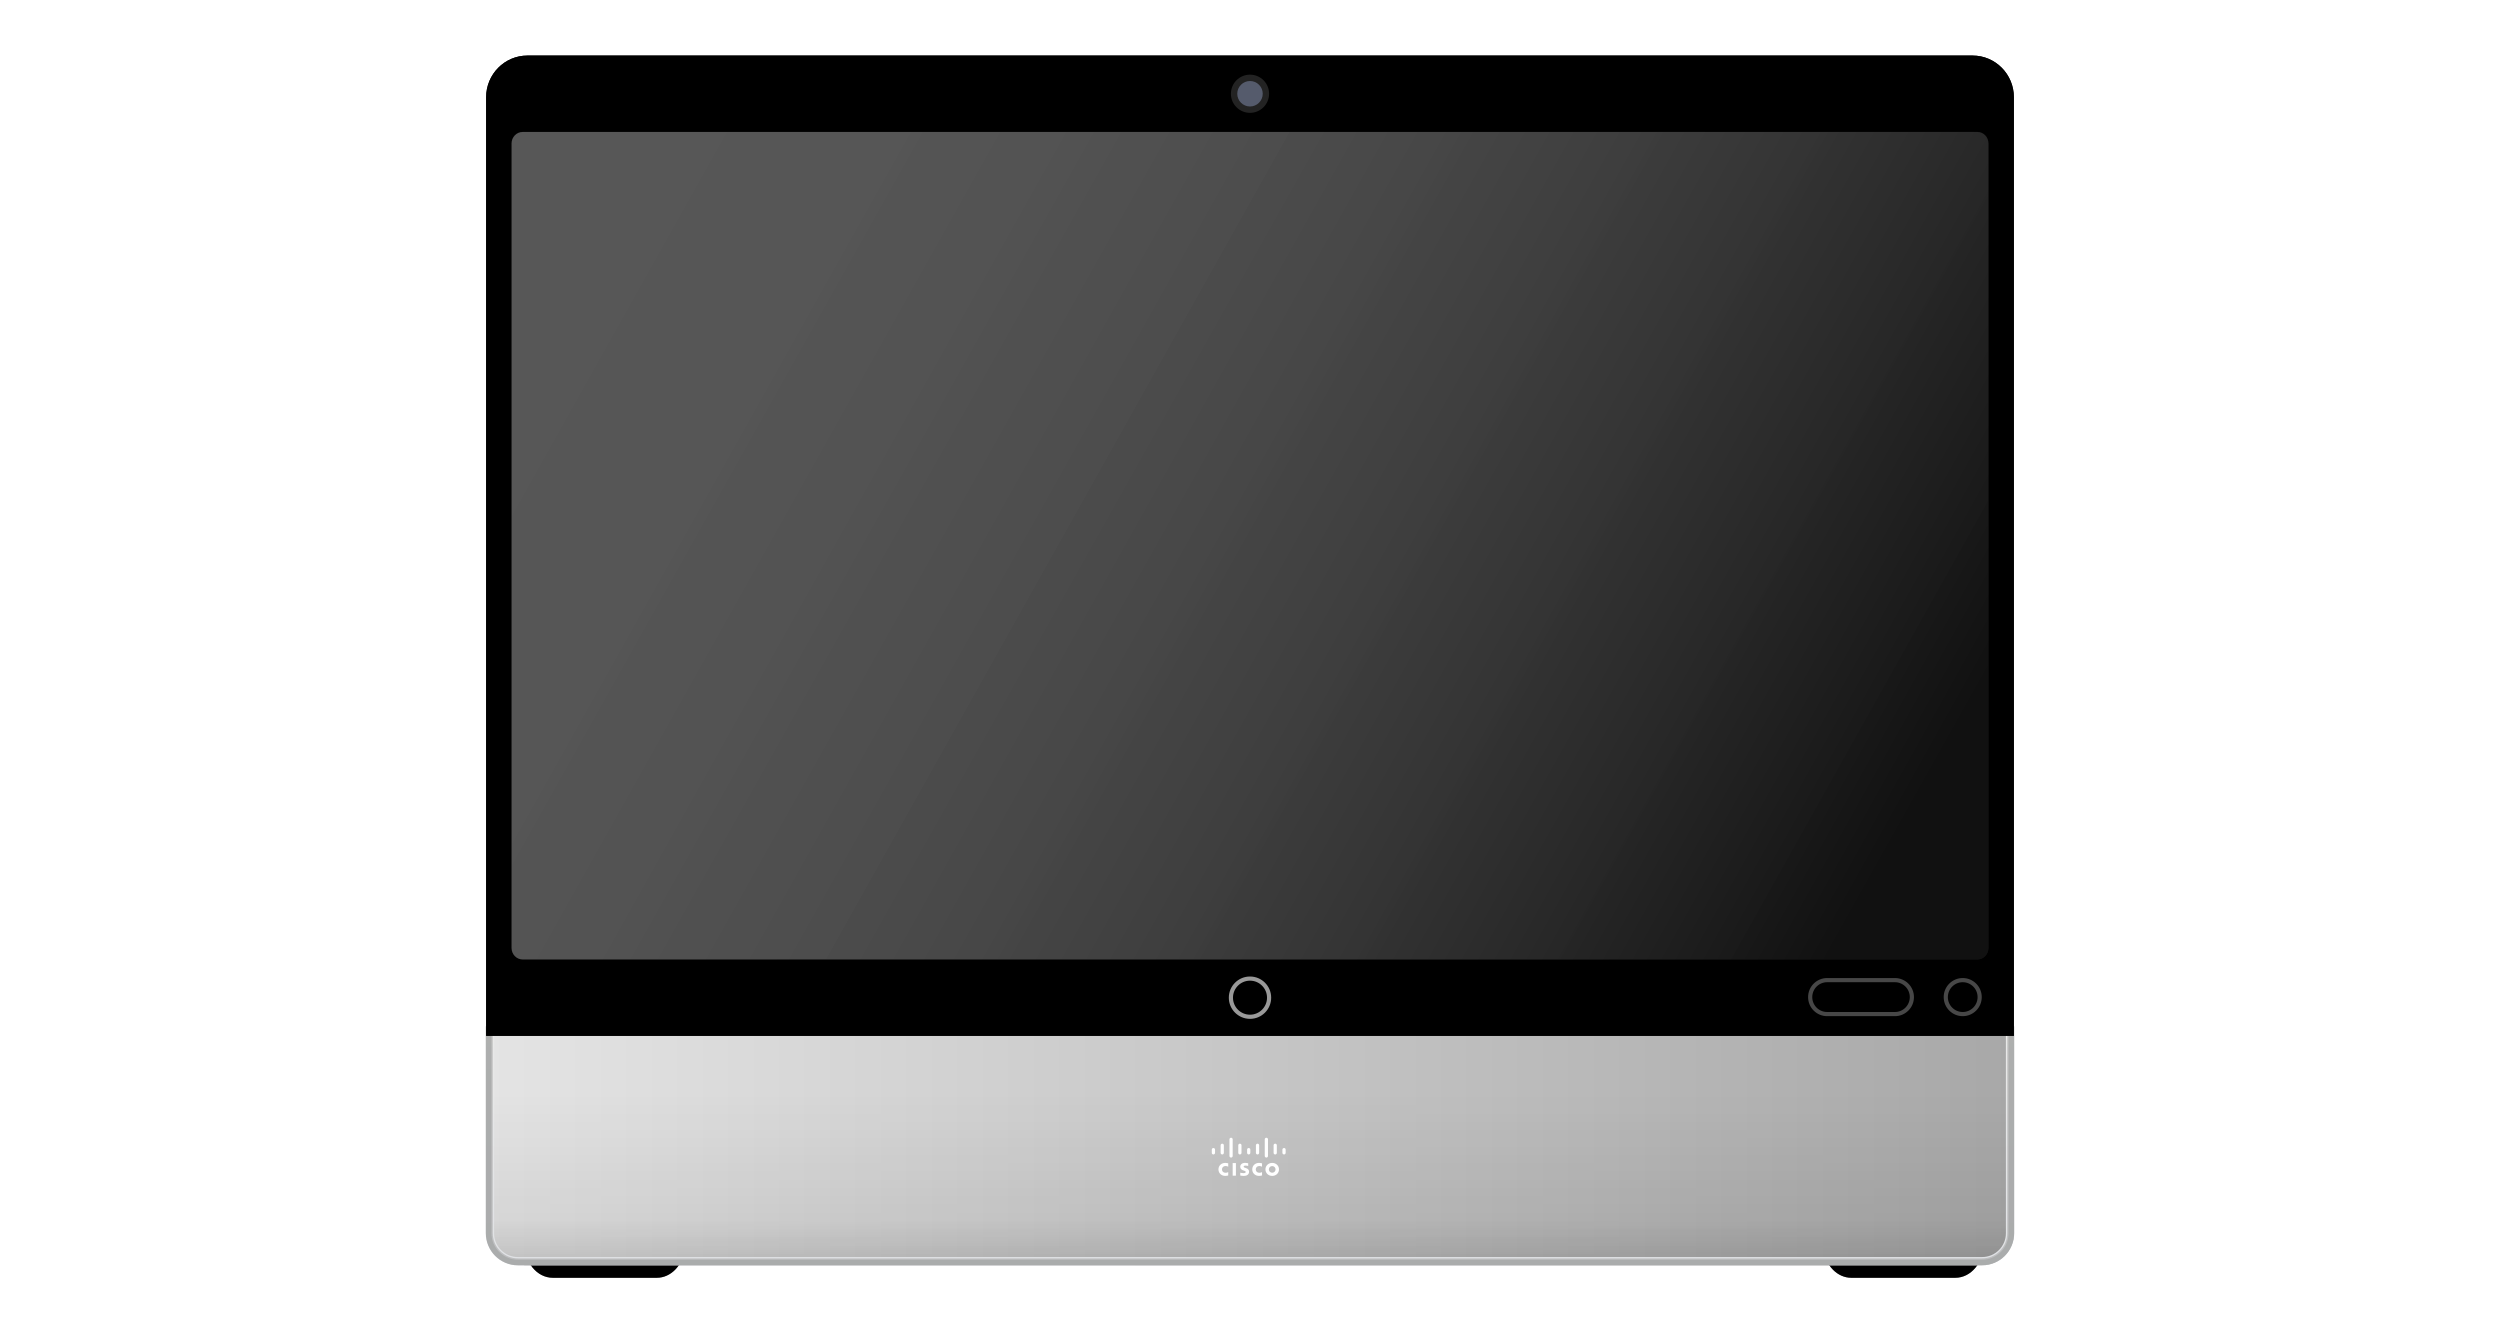 <svg width="180" height="96" viewBox="0 0 180 96" fill="none" xmlns="http://www.w3.org/2000/svg">
<path d="M47.295 92H39.798C38.666 92 37.75 90.889 37.75 89.52V70.917H52.084L49.311 89.951C49.139 91.137 48.288 92 47.295 92Z" fill="url(#paint0_linear)"/>
<g filter="url(#filter0_i)">
<path d="M47.295 92H39.798C38.666 92 37.75 90.889 37.75 89.52V70.917H52.084L49.311 89.951C49.139 91.137 48.288 92 47.295 92Z" fill="black"/>
</g>
<path d="M133.29 92H140.787C141.918 92 142.834 90.889 142.834 89.52V70.917H128.5L131.274 89.951C131.446 91.137 132.297 92 133.29 92Z" fill="url(#paint1_linear)"/>
<g filter="url(#filter1_i)">
<path d="M133.29 92H140.787C141.918 92 142.834 90.889 142.834 89.52V70.917H128.5L131.274 89.951C131.446 91.137 132.297 92 133.29 92Z" fill="black"/>
</g>
<path d="M35 74.583H145V88.333C145 89.852 143.769 91.083 142.25 91.083H37.75C36.231 91.083 35 89.852 35 88.333V74.583Z" fill="#C5C5C5"/>
<g filter="url(#filter2_iiii)">
<path d="M35 74.583H145V88.333C145 89.852 143.769 91.083 142.25 91.083H37.75C36.231 91.083 35 89.852 35 88.333V74.583Z" fill="black"/>
</g>
<path d="M35 73.915H145V88.792C145 90.057 143.974 91.083 142.708 91.083H37.292C36.026 91.083 35 90.057 35 88.792V73.915Z" fill="url(#paint2_linear)"/>
<path d="M35 73.915H145V88.792C145 90.057 143.974 91.083 142.708 91.083H37.292C36.026 91.083 35 90.057 35 88.792V73.915Z" fill="url(#paint3_linear)"/>
<path fill-rule="evenodd" clip-rule="evenodd" d="M144.725 74.19V88.792C144.725 89.349 144.499 89.853 144.134 90.218C143.769 90.583 143.265 90.808 142.708 90.808H37.292C36.735 90.808 36.231 90.583 35.866 90.218C35.501 89.853 35.275 89.349 35.275 88.792V74.19H144.725Z" fill="url(#paint4_linear)" stroke="url(#paint5_linear)" stroke-width="0.6"/>
<path fill-rule="evenodd" clip-rule="evenodd" d="M144.771 74.145V88.792C144.771 89.361 144.54 89.877 144.167 90.25C143.794 90.623 143.278 90.854 142.708 90.854H37.292C36.722 90.854 36.206 90.623 35.833 90.25C35.46 89.877 35.229 89.361 35.229 88.792V74.145H144.771Z" stroke="#999999" stroke-opacity="0.48" stroke-width="0.5"/>
<path fill-rule="evenodd" clip-rule="evenodd" d="M144.817 74.099V88.792C144.817 89.374 144.581 89.901 144.199 90.283C143.818 90.664 143.291 90.9 142.708 90.9H37.292C36.709 90.9 36.182 90.664 35.801 90.283C35.419 89.901 35.183 89.374 35.183 88.792V74.099H144.817Z" stroke="#151B1E" stroke-opacity="0.12" stroke-width="0.4"/>
<path d="M145 74.583H35V7.004C35 5.346 36.332 4 37.973 4H142.027C143.668 4 145 5.346 145 7.004V74.583Z" fill="#1A1A1A"/>
<g filter="url(#filter3_i)">
<path d="M145 74.583H35V7.004C35 5.346 36.332 4 37.973 4H142.027C143.668 4 145 5.346 145 7.004V74.583Z" fill="black"/>
</g>
<path fill-rule="evenodd" clip-rule="evenodd" d="M142.536 71.792C142.536 72.467 141.99 73.014 141.316 73.014C140.643 73.014 140.096 72.467 140.096 71.792C140.096 71.116 140.643 70.569 141.316 70.569C141.99 70.569 142.536 71.116 142.536 71.792Z" stroke="#474747" stroke-width="0.3"/>
<path fill-rule="evenodd" clip-rule="evenodd" d="M131.554 73.014H136.435C137.108 73.014 137.655 72.467 137.655 71.792C137.655 71.116 137.108 70.569 136.435 70.569H131.554C130.88 70.569 130.333 71.116 130.333 71.792C130.333 72.467 130.88 73.014 131.554 73.014Z" stroke="#474747" stroke-width="0.3"/>
<path d="M90 8.125C90.759 8.125 91.375 7.509 91.375 6.75C91.375 5.991 90.759 5.375 90 5.375C89.241 5.375 88.625 5.991 88.625 6.75C88.625 7.509 89.241 8.125 90 8.125Z" fill="#232323"/>
<path d="M90 7.667C90.506 7.667 90.917 7.256 90.917 6.75C90.917 6.244 90.506 5.833 90 5.833C89.494 5.833 89.083 6.244 89.083 6.75C89.083 7.256 89.494 7.667 90 7.667Z" fill="#555B6C"/>
<path fill-rule="evenodd" clip-rule="evenodd" d="M91.598 83.729C91.884 83.729 92.088 83.938 92.088 84.196C92.088 84.455 91.884 84.666 91.598 84.666C91.315 84.666 91.111 84.455 91.111 84.196C91.111 83.938 91.315 83.729 91.598 83.729ZM89.644 83.727C89.756 83.727 89.862 83.754 89.871 83.757V83.949C89.868 83.949 89.77 83.922 89.689 83.922C89.594 83.922 89.543 83.952 89.543 83.996C89.543 84.051 89.613 84.07 89.652 84.081L89.714 84.103C89.868 84.15 89.935 84.252 89.935 84.362C89.935 84.59 89.734 84.667 89.554 84.667C89.428 84.667 89.313 84.642 89.299 84.639V84.433C89.322 84.439 89.42 84.466 89.521 84.466C89.638 84.466 89.692 84.433 89.692 84.381C89.692 84.337 89.644 84.309 89.585 84.293C89.574 84.287 89.552 84.282 89.537 84.276C89.406 84.235 89.297 84.161 89.297 84.01C89.297 83.842 89.428 83.727 89.644 83.727ZM90.652 83.728C90.761 83.728 90.843 83.753 90.865 83.761V84.003C90.856 84 90.781 83.953 90.669 83.953C90.518 83.953 90.414 84.058 90.414 84.198C90.414 84.333 90.515 84.44 90.669 84.44C90.778 84.44 90.856 84.396 90.865 84.391V84.632C90.837 84.643 90.756 84.665 90.652 84.665C90.391 84.665 90.162 84.487 90.162 84.198C90.162 83.926 90.369 83.728 90.652 83.728ZM88.222 83.728C88.331 83.728 88.412 83.753 88.432 83.761V84.003C88.423 84 88.348 83.953 88.236 83.953C88.085 83.953 87.981 84.058 87.981 84.198C87.981 84.333 88.082 84.44 88.236 84.44C88.345 84.44 88.423 84.396 88.432 84.391V84.632C88.404 84.643 88.325 84.665 88.222 84.665C87.958 84.665 87.729 84.487 87.729 84.198C87.729 83.926 87.936 83.728 88.222 83.728ZM88.985 83.742V84.649H88.752V83.742H88.985ZM91.598 83.957C91.461 83.957 91.357 84.067 91.357 84.196C91.357 84.328 91.461 84.436 91.598 84.436C91.738 84.436 91.839 84.328 91.839 84.196C91.839 84.067 91.738 83.957 91.598 83.957ZM88.635 81.917C88.7 81.917 88.753 81.966 88.753 82.029V83.234C88.753 83.294 88.7 83.346 88.635 83.346C88.574 83.346 88.521 83.294 88.521 83.234V82.029C88.521 81.966 88.574 81.917 88.635 81.917ZM91.18 81.917C91.244 81.917 91.295 81.966 91.295 82.029V83.234C91.295 83.294 91.244 83.346 91.18 83.346C91.115 83.346 91.062 83.294 91.062 83.234V82.029C91.062 81.966 91.115 81.917 91.18 81.917ZM88 82.344C88.064 82.344 88.117 82.396 88.117 82.456V83.006C88.117 83.07 88.064 83.122 88 83.122C87.938 83.122 87.885 83.07 87.885 83.006V82.456C87.885 82.396 87.938 82.344 88 82.344ZM89.273 82.344C89.335 82.344 89.388 82.396 89.388 82.456V83.006C89.388 83.07 89.335 83.122 89.273 83.122C89.209 83.122 89.155 83.07 89.155 83.006V82.456C89.155 82.396 89.209 82.344 89.273 82.344ZM90.541 82.344C90.605 82.344 90.659 82.396 90.659 82.456V83.006C90.659 83.07 90.605 83.122 90.541 83.122C90.479 83.122 90.426 83.07 90.426 83.006V82.456C90.426 82.396 90.479 82.344 90.541 82.344ZM91.814 82.344C91.879 82.344 91.932 82.396 91.932 82.456V83.006C91.932 83.07 91.879 83.122 91.814 83.122C91.75 83.122 91.699 83.07 91.699 83.006V82.456C91.699 82.396 91.75 82.344 91.814 82.344ZM87.365 82.657C87.427 82.657 87.483 82.706 87.483 82.769V83.006C87.483 83.069 87.427 83.121 87.365 83.121C87.3 83.121 87.25 83.069 87.25 83.006V82.769C87.25 82.706 87.3 82.657 87.365 82.657ZM89.906 82.657C89.971 82.657 90.024 82.706 90.024 82.769V83.006C90.024 83.069 89.971 83.121 89.906 83.121C89.844 83.121 89.791 83.069 89.791 83.006V82.769C89.791 82.706 89.844 82.657 89.906 82.657ZM92.452 82.657C92.513 82.657 92.567 82.706 92.567 82.769V83.006C92.567 83.069 92.513 83.121 92.452 83.121C92.387 83.121 92.334 83.069 92.334 83.006V82.769C92.334 82.706 92.387 82.657 92.452 82.657Z" fill="white"/>
<path d="M90 73.208C90.759 73.208 91.375 72.593 91.375 71.833C91.375 71.074 90.759 70.458 90 70.458C89.241 70.458 88.625 71.074 88.625 71.833C88.625 72.593 89.241 73.208 90 73.208Z" stroke="white" stroke-opacity="0.6" stroke-width="0.3"/>
<path d="M142.361 69.083H37.639C37.194 69.083 36.833 68.713 36.833 68.256V10.328C36.833 9.871 37.194 9.5 37.639 9.5H142.361C142.806 9.5 143.167 9.871 143.167 10.328V68.256C143.167 68.713 142.806 69.083 142.361 69.083Z" fill="#222222"/>
<path d="M142.361 69.083H37.639C37.194 69.083 36.833 68.713 36.833 68.256V10.328C36.833 9.871 37.194 9.5 37.639 9.5H142.361C142.806 9.5 143.167 9.871 143.167 10.328V68.256C143.167 68.713 142.806 69.083 142.361 69.083Z" fill="url(#paint6_linear)"/>
<defs>
<filter id="filter0_i" x="37.75" y="70.917" width="14.334" height="21.083" filterUnits="userSpaceOnUse" color-interpolation-filters="sRGB">
<feFlood flood-opacity="0" result="BackgroundImageFix"/>
<feBlend mode="normal" in="SourceGraphic" in2="BackgroundImageFix" result="shape"/>
<feColorMatrix in="SourceAlpha" type="matrix" values="0 0 0 0 0 0 0 0 0 0 0 0 0 0 0 0 0 0 127 0" result="hardAlpha"/>
<feOffset/>
<feGaussianBlur stdDeviation="2"/>
<feComposite in2="hardAlpha" operator="arithmetic" k2="-1" k3="1"/>
<feColorMatrix type="matrix" values="0 0 0 0 0 0 0 0 0 0 0 0 0 0 0 0 0 0 0.08 0"/>
<feBlend mode="normal" in2="shape" result="effect1_innerShadow"/>
</filter>
<filter id="filter1_i" x="128.5" y="70.917" width="14.334" height="21.083" filterUnits="userSpaceOnUse" color-interpolation-filters="sRGB">
<feFlood flood-opacity="0" result="BackgroundImageFix"/>
<feBlend mode="normal" in="SourceGraphic" in2="BackgroundImageFix" result="shape"/>
<feColorMatrix in="SourceAlpha" type="matrix" values="0 0 0 0 0 0 0 0 0 0 0 0 0 0 0 0 0 0 127 0" result="hardAlpha"/>
<feOffset/>
<feGaussianBlur stdDeviation="2"/>
<feComposite in2="hardAlpha" operator="arithmetic" k2="-1" k3="1"/>
<feColorMatrix type="matrix" values="0 0 0 0 0 0 0 0 0 0 0 0 0 0 0 0 0 0 0.08 0"/>
<feBlend mode="normal" in2="shape" result="effect1_innerShadow"/>
</filter>
<filter id="filter2_iiii" x="35" y="74.583" width="110" height="16.5" filterUnits="userSpaceOnUse" color-interpolation-filters="sRGB">
<feFlood flood-opacity="0" result="BackgroundImageFix"/>
<feBlend mode="normal" in="SourceGraphic" in2="BackgroundImageFix" result="shape"/>
<feColorMatrix in="SourceAlpha" type="matrix" values="0 0 0 0 0 0 0 0 0 0 0 0 0 0 0 0 0 0 127 0" result="hardAlpha"/>
<feOffset/>
<feGaussianBlur stdDeviation="2"/>
<feComposite in2="hardAlpha" operator="arithmetic" k2="-1" k3="1"/>
<feColorMatrix type="matrix" values="0 0 0 0 0 0 0 0 0 0 0 0 0 0 0 0 0 0 0.08 0"/>
<feBlend mode="normal" in2="shape" result="effect1_innerShadow"/>
<feColorMatrix in="SourceAlpha" type="matrix" values="0 0 0 0 0 0 0 0 0 0 0 0 0 0 0 0 0 0 127 0" result="hardAlpha"/>
<feOffset/>
<feGaussianBlur stdDeviation="2"/>
<feComposite in2="hardAlpha" operator="arithmetic" k2="-1" k3="1"/>
<feColorMatrix type="matrix" values="0 0 0 0 0 0 0 0 0 0 0 0 0 0 0 0 0 0 0.04 0"/>
<feBlend mode="normal" in2="effect1_innerShadow" result="effect2_innerShadow"/>
<feColorMatrix in="SourceAlpha" type="matrix" values="0 0 0 0 0 0 0 0 0 0 0 0 0 0 0 0 0 0 127 0" result="hardAlpha"/>
<feOffset/>
<feGaussianBlur stdDeviation="2"/>
<feComposite in2="hardAlpha" operator="arithmetic" k2="-1" k3="1"/>
<feColorMatrix type="matrix" values="0 0 0 0 0 0 0 0 0 0 0 0 0 0 0 0 0 0 0.08 0"/>
<feBlend mode="normal" in2="effect2_innerShadow" result="effect3_innerShadow"/>
<feColorMatrix in="SourceAlpha" type="matrix" values="0 0 0 0 0 0 0 0 0 0 0 0 0 0 0 0 0 0 127 0" result="hardAlpha"/>
<feOffset/>
<feGaussianBlur stdDeviation="2"/>
<feComposite in2="hardAlpha" operator="arithmetic" k2="-1" k3="1"/>
<feColorMatrix type="matrix" values="0 0 0 0 0 0 0 0 0 0 0 0 0 0 0 0 0 0 0.04 0"/>
<feBlend mode="normal" in2="effect3_innerShadow" result="effect4_innerShadow"/>
</filter>
<filter id="filter3_i" x="35" y="4" width="110" height="70.583" filterUnits="userSpaceOnUse" color-interpolation-filters="sRGB">
<feFlood flood-opacity="0" result="BackgroundImageFix"/>
<feBlend mode="normal" in="SourceGraphic" in2="BackgroundImageFix" result="shape"/>
<feColorMatrix in="SourceAlpha" type="matrix" values="0 0 0 0 0 0 0 0 0 0 0 0 0 0 0 0 0 0 127 0" result="hardAlpha"/>
<feOffset/>
<feGaussianBlur stdDeviation="2"/>
<feComposite in2="hardAlpha" operator="arithmetic" k2="-1" k3="1"/>
<feColorMatrix type="matrix" values="0 0 0 0 1 0 0 0 0 1 0 0 0 0 1 0 0 0 0.6 0"/>
<feBlend mode="normal" in2="shape" result="effect1_innerShadow"/>
</filter>
<linearGradient id="paint0_linear" x1="44.917" y1="81.458" x2="44.917" y2="91.84" gradientUnits="userSpaceOnUse">
<stop stop-color="#CACACA"/>
<stop offset="1" stop-color="#989898"/>
</linearGradient>
<linearGradient id="paint1_linear" x1="135.667" y1="81.458" x2="135.667" y2="91.84" gradientUnits="userSpaceOnUse">
<stop stop-color="#CACACA"/>
<stop offset="1" stop-color="#989898"/>
</linearGradient>
<linearGradient id="paint2_linear" x1="35" y1="83.831" x2="145" y2="83.831" gradientUnits="userSpaceOnUse">
<stop stop-color="#E4E4E4"/>
<stop offset="1" stop-color="#A8A8A8"/>
</linearGradient>
<linearGradient id="paint3_linear" x1="90" y1="87.87" x2="90" y2="91.083" gradientUnits="userSpaceOnUse">
<stop stop-opacity="0"/>
<stop offset="1" stop-opacity="0.08"/>
</linearGradient>
<linearGradient id="paint4_linear" x1="90" y1="78.698" x2="90" y2="90.808" gradientUnits="userSpaceOnUse">
<stop stop-opacity="0"/>
<stop offset="1" stop-opacity="0.08"/>
</linearGradient>
<linearGradient id="paint5_linear" x1="90" y1="74.19" x2="90" y2="90.808" gradientUnits="userSpaceOnUse">
<stop stop-color="#E9E9E8"/>
<stop offset="1" stop-color="#E0E2E5"/>
</linearGradient>
<linearGradient id="paint6_linear" x1="36.833" y1="29.938" x2="125.736" y2="79.754" gradientUnits="userSpaceOnUse">
<stop stop-color="white" stop-opacity="0.24"/>
<stop offset="1" stop-opacity="0.5"/>
</linearGradient>
</defs>
</svg>
